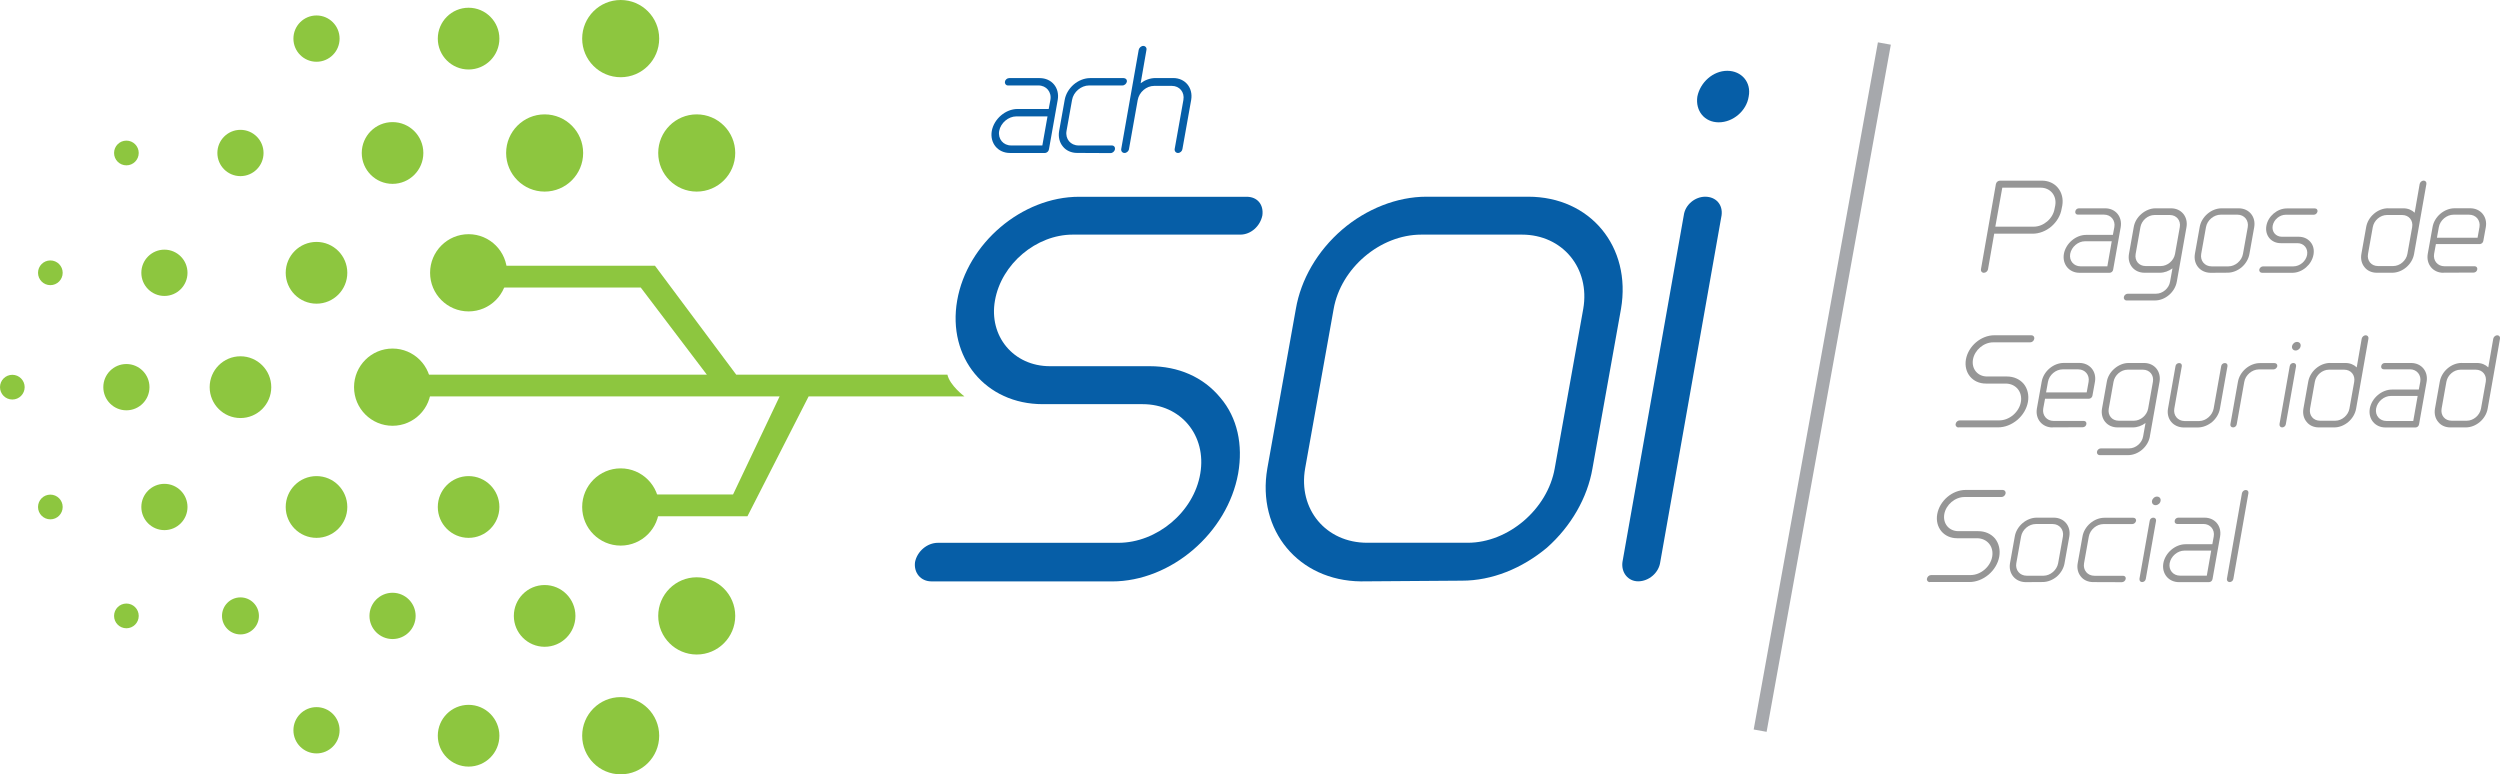 <svg width="381" height="118" viewBox="0 0 381 118" fill="none" xmlns="http://www.w3.org/2000/svg">
<g clip-path="url(#clip0_8_983)">
<path d="M287.178 6.632L268.246 111.352" stroke="#A6A8AC" stroke-width="2" stroke-miterlimit="10"/>
<path d="M141.95 88.602C140.319 88.602 139.235 87.29 139.45 85.663C139.773 84.028 141.296 82.725 142.927 82.725H170.426C176.295 82.725 181.949 78.044 182.926 72.159C183.903 66.383 179.995 61.594 174.126 61.594H158.911C150.22 61.594 144.351 54.514 145.874 45.791C147.397 37.067 155.766 29.988 164.458 29.988H189.995C191.626 29.988 192.603 31.183 192.387 32.818C192.065 34.453 190.649 35.756 189.018 35.756H163.481C157.935 35.756 152.612 40.221 151.635 45.782C150.658 51.227 154.458 55.809 160.004 55.809H175.219C179.565 55.809 183.373 57.444 185.98 60.606C188.588 63.66 189.457 67.794 188.695 72.159C187.065 81.206 178.48 88.61 169.458 88.61H141.958L141.95 88.602Z" fill="#065EA7"/>
<path d="M207.379 88.602C197.925 88.494 191.51 80.866 193.141 71.388L197.487 47.085C198.248 42.62 200.748 38.263 204.548 34.992C208.24 31.83 212.917 29.979 217.37 29.979H232.908C242.361 29.979 248.669 37.607 247.038 47.085L242.692 71.388C241.931 75.853 239.431 80.21 235.739 83.481C231.939 86.643 227.37 88.494 222.809 88.494L207.379 88.602ZM216.617 35.756C210.317 35.756 204.341 40.877 203.248 47.085L198.902 71.388C197.818 77.596 202.056 82.717 208.356 82.717H223.678C229.87 82.717 235.847 77.596 236.939 71.388L241.285 47.085C242.37 40.877 238.131 35.756 231.939 35.756H216.617Z" fill="#065EA7"/>
<path d="M247.262 85.655L256.608 32.81C256.823 31.174 258.346 29.979 259.869 29.979C261.5 29.979 262.584 31.174 262.369 32.81L253.023 85.655C252.808 87.29 251.285 88.593 249.654 88.593C248.131 88.593 247.047 87.282 247.262 85.655ZM258.677 14.716C259.116 12.541 261.069 10.79 263.238 10.79C265.407 10.79 266.93 12.533 266.5 14.716C266.177 16.899 264.107 18.642 261.938 18.642C259.77 18.642 258.354 16.899 258.677 14.716Z" fill="#065EA7"/>
<path d="M76.215 43.815H97.647L107.721 57.095H63.384V60.415H118.813L111.719 75.355H98.979V78.675H113.913L123.234 60.415H146.983C146.983 60.415 144.756 58.755 144.384 57.095H112.199L99.815 40.495H76.952L76.231 43.815H76.215Z" fill="#8DC63F"/>
<path d="M59.825 64.889C63.066 64.889 65.694 62.254 65.694 59.004C65.694 55.754 63.066 53.12 59.825 53.12C56.583 53.12 53.956 55.754 53.956 59.004C53.956 62.254 56.583 64.889 59.825 64.889Z" fill="#8DC63F"/>
<path d="M71.414 47.459C74.655 47.459 77.283 44.824 77.283 41.574C77.283 38.324 74.655 35.69 71.414 35.69C68.172 35.69 65.545 38.324 65.545 41.574C65.545 44.824 68.172 47.459 71.414 47.459Z" fill="#8DC63F"/>
<path d="M71.414 10.591C74.006 10.591 76.107 8.484 76.107 5.885C76.107 3.286 74.006 1.179 71.414 1.179C68.822 1.179 66.72 3.286 66.72 5.885C66.72 8.484 68.822 10.591 71.414 10.591Z" fill="#8DC63F"/>
<path d="M71.414 81.97C74.006 81.97 76.107 79.863 76.107 77.264C76.107 74.665 74.006 72.558 71.414 72.558C68.822 72.558 66.72 74.665 66.72 77.264C66.72 79.863 68.822 81.97 71.414 81.97Z" fill="#8DC63F"/>
<path d="M71.414 116.83C74.006 116.83 76.107 114.723 76.107 112.124C76.107 109.525 74.006 107.418 71.414 107.418C68.822 107.418 66.72 109.525 66.72 112.124C66.72 114.723 68.822 116.83 71.414 116.83Z" fill="#8DC63F"/>
<path d="M83.003 29.199C86.244 29.199 88.872 26.564 88.872 23.314C88.872 20.064 86.244 17.43 83.003 17.43C79.761 17.43 77.134 20.064 77.134 23.314C77.134 26.564 79.761 29.199 83.003 29.199Z" fill="#8DC63F"/>
<path d="M83.003 98.57C85.595 98.57 87.696 96.463 87.696 93.864C87.696 91.265 85.595 89.158 83.003 89.158C80.411 89.158 78.309 91.265 78.309 93.864C78.309 96.463 80.411 98.57 83.003 98.57Z" fill="#8DC63F"/>
<path d="M94.592 11.769C97.833 11.769 100.461 9.135 100.461 5.885C100.461 2.635 97.833 0 94.592 0C91.351 0 88.723 2.635 88.723 5.885C88.723 9.135 91.351 11.769 94.592 11.769Z" fill="#8DC63F"/>
<path d="M94.592 83.149C97.833 83.149 100.461 80.514 100.461 77.264C100.461 74.014 97.833 71.379 94.592 71.379C91.351 71.379 88.723 74.014 88.723 77.264C88.723 80.514 91.351 83.149 94.592 83.149Z" fill="#8DC63F"/>
<path d="M94.592 118.008C97.833 118.008 100.461 115.374 100.461 112.124C100.461 108.874 97.833 106.239 94.592 106.239C91.351 106.239 88.723 108.874 88.723 112.124C88.723 115.374 91.351 118.008 94.592 118.008Z" fill="#8DC63F"/>
<path d="M106.181 29.199C109.422 29.199 112.05 26.564 112.05 23.314C112.05 20.064 109.422 17.43 106.181 17.43C102.94 17.43 100.312 20.064 100.312 23.314C100.312 26.564 102.94 29.199 106.181 29.199Z" fill="#8DC63F"/>
<path d="M106.181 99.749C109.422 99.749 112.05 97.114 112.05 93.864C112.05 90.614 109.422 87.979 106.181 87.979C102.94 87.979 100.312 90.614 100.312 93.864C100.312 97.114 102.94 99.749 106.181 99.749Z" fill="#8DC63F"/>
<path d="M48.236 46.28C50.828 46.28 52.929 44.173 52.929 41.574C52.929 38.975 50.828 36.868 48.236 36.868C45.643 36.868 43.542 38.975 43.542 41.574C43.542 44.173 45.643 46.28 48.236 46.28Z" fill="#8DC63F"/>
<path d="M48.236 9.412C50.178 9.412 51.754 7.833 51.754 5.885C51.754 3.936 50.178 2.357 48.236 2.357C46.292 2.357 44.717 3.936 44.717 5.885C44.717 7.833 46.292 9.412 48.236 9.412Z" fill="#8DC63F"/>
<path d="M48.236 114.821C50.178 114.821 51.754 113.242 51.754 111.294C51.754 109.345 50.178 107.766 48.236 107.766C46.292 107.766 44.717 109.345 44.717 111.294C44.717 113.242 46.292 114.821 48.236 114.821Z" fill="#8DC63F"/>
<path d="M48.236 81.97C50.828 81.97 52.929 79.863 52.929 77.264C52.929 74.665 50.828 72.558 48.236 72.558C45.643 72.558 43.542 74.665 43.542 77.264C43.542 79.863 45.643 81.97 48.236 81.97Z" fill="#8DC63F"/>
<path d="M59.825 28.02C62.417 28.02 64.518 25.913 64.518 23.314C64.518 20.715 62.417 18.608 59.825 18.608C57.232 18.608 55.131 20.715 55.131 23.314C55.131 25.913 57.232 28.02 59.825 28.02Z" fill="#8DC63F"/>
<path d="M25.057 45.102C27 45.102 28.575 43.523 28.575 41.574C28.575 39.626 27 38.047 25.057 38.047C23.114 38.047 21.539 39.626 21.539 41.574C21.539 43.523 23.114 45.102 25.057 45.102Z" fill="#8DC63F"/>
<path d="M36.646 26.842C38.589 26.842 40.164 25.263 40.164 23.314C40.164 21.366 38.589 19.787 36.646 19.787C34.703 19.787 33.128 21.366 33.128 23.314C33.128 25.263 34.703 26.842 36.646 26.842Z" fill="#8DC63F"/>
<path d="M25.057 80.791C27 80.791 28.575 79.212 28.575 77.264C28.575 75.316 27 73.737 25.057 73.737C23.114 73.737 21.539 75.316 21.539 77.264C21.539 79.212 23.114 80.791 25.057 80.791Z" fill="#8DC63F"/>
<path d="M36.646 96.686C38.201 96.686 39.461 95.422 39.461 93.864C39.461 92.305 38.201 91.042 36.646 91.042C35.092 91.042 33.832 92.305 33.832 93.864C33.832 95.422 35.092 96.686 36.646 96.686Z" fill="#8DC63F"/>
<path d="M59.825 97.391C61.768 97.391 63.343 95.812 63.343 93.864C63.343 91.916 61.768 90.336 59.825 90.336C57.882 90.336 56.306 91.916 56.306 93.864C56.306 95.812 57.882 97.391 59.825 97.391Z" fill="#8DC63F"/>
<path d="M36.646 63.71C39.239 63.71 41.34 61.603 41.34 59.004C41.34 56.405 39.239 54.298 36.646 54.298C34.054 54.298 31.953 56.405 31.953 59.004C31.953 61.603 34.054 63.71 36.646 63.71Z" fill="#8DC63F"/>
<path d="M7.674 43.458C8.711 43.458 9.553 42.615 9.553 41.574C9.553 40.534 8.711 39.69 7.674 39.69C6.636 39.69 5.795 40.534 5.795 41.574C5.795 42.615 6.636 43.458 7.674 43.458Z" fill="#8DC63F"/>
<path d="M7.674 79.148C8.711 79.148 9.553 78.305 9.553 77.264C9.553 76.223 8.711 75.38 7.674 75.38C6.636 75.38 5.795 76.223 5.795 77.264C5.795 78.305 6.636 79.148 7.674 79.148Z" fill="#8DC63F"/>
<path d="M19.263 25.199C20.301 25.199 21.142 24.355 21.142 23.314C21.142 22.274 20.301 21.43 19.263 21.43C18.225 21.43 17.384 22.274 17.384 23.314C17.384 24.355 18.225 25.199 19.263 25.199Z" fill="#8DC63F"/>
<path d="M19.263 62.532C21.206 62.532 22.781 60.952 22.781 59.004C22.781 57.056 21.206 55.477 19.263 55.477C17.32 55.477 15.745 57.056 15.745 59.004C15.745 60.952 17.32 62.532 19.263 62.532Z" fill="#8DC63F"/>
<path d="M1.879 60.888C2.917 60.888 3.758 60.045 3.758 59.004C3.758 57.964 2.917 57.12 1.879 57.12C0.841 57.12 0 57.964 0 59.004C0 60.045 0.841 60.888 1.879 60.888Z" fill="#8DC63F"/>
<path d="M19.263 95.748C20.301 95.748 21.142 94.904 21.142 93.864C21.142 92.823 20.301 91.98 19.263 91.98C18.225 91.98 17.384 92.823 17.384 93.864C17.384 94.904 18.225 95.748 19.263 95.748Z" fill="#8DC63F"/>
<path d="M301.896 41.043L304.173 28.062C304.222 27.771 304.495 27.531 304.793 27.531H311.184C312.186 27.531 313.063 27.929 313.643 28.643C314.222 29.357 314.462 30.303 314.296 31.307L314.189 31.838C314.023 32.859 313.444 33.814 312.624 34.519C311.788 35.233 310.77 35.615 309.76 35.615H303.916L302.972 41.043C302.914 41.334 302.641 41.574 302.335 41.574C302.045 41.574 301.846 41.334 301.896 41.043ZM304.098 34.544H309.942C311.416 34.544 312.856 33.341 313.113 31.838L313.22 31.307C313.477 29.813 312.475 28.602 310.994 28.602H305.149L304.09 34.536L304.098 34.544Z" fill="#969696"/>
<path d="M316.921 41.574C315.34 41.574 314.263 40.279 314.537 38.686C314.826 37.101 316.341 35.798 317.922 35.798H322.003L322.227 34.611C322.409 33.573 321.697 32.71 320.662 32.71H316.656C316.399 32.71 316.217 32.494 316.275 32.22C316.308 31.946 316.565 31.747 316.821 31.747H320.828C322.409 31.747 323.468 33.025 323.195 34.619L322.045 41.085C322.012 41.358 321.771 41.574 321.498 41.574H316.929H316.921ZM317.757 36.769C316.697 36.769 315.695 37.623 315.497 38.686C315.315 39.723 316.027 40.587 317.078 40.587H321.159L321.829 36.769H317.748H317.757Z" fill="#969696"/>
<path d="M331.746 42.919C331.473 44.513 329.983 45.791 328.41 45.791H324.098C323.808 45.791 323.626 45.55 323.675 45.276C323.708 45.002 323.99 44.761 324.28 44.761H328.592C329.594 44.761 330.563 43.94 330.72 42.919L331.084 40.894C330.521 41.317 329.842 41.566 329.155 41.566H326.821C325.24 41.566 324.18 40.288 324.454 38.703L325.182 34.611C325.306 33.847 325.728 33.133 326.349 32.602C326.987 32.054 327.756 31.747 328.501 31.747H330.869C332.433 31.747 333.493 33.025 333.22 34.619L331.746 42.927V42.919ZM332.202 34.611C332.384 33.59 331.688 32.768 330.687 32.768H328.352C327.334 32.768 326.382 33.59 326.2 34.611L325.472 38.703C325.29 39.723 325.968 40.545 326.987 40.545H329.321C330.323 40.545 331.291 39.723 331.473 38.703L332.202 34.611Z" fill="#969696"/>
<path d="M336.887 41.574C335.306 41.558 334.23 40.279 334.503 38.686L335.231 34.611C335.355 33.864 335.778 33.133 336.415 32.586C337.036 32.054 337.814 31.747 338.567 31.747H341.175C342.756 31.747 343.816 33.025 343.542 34.619L342.814 38.694C342.69 39.441 342.268 40.172 341.647 40.719C341.009 41.251 340.248 41.558 339.478 41.558L336.895 41.574H336.887ZM338.435 32.718C337.375 32.718 336.374 33.573 336.192 34.619L335.463 38.694C335.281 39.732 335.993 40.595 337.044 40.595H339.61C340.645 40.595 341.647 39.74 341.829 38.694L342.557 34.619C342.739 33.581 342.027 32.718 340.993 32.718H338.427H338.435Z" fill="#969696"/>
<path d="M344.734 41.574C344.461 41.574 344.279 41.358 344.312 41.085C344.37 40.811 344.627 40.595 344.9 40.595H349.511C350.496 40.595 351.44 39.806 351.605 38.827C351.771 37.856 351.108 37.059 350.132 37.059H347.582C346.125 37.059 345.14 35.872 345.397 34.411C345.653 32.951 347.052 31.764 348.509 31.764H352.789C353.062 31.764 353.228 31.963 353.186 32.237C353.128 32.511 352.896 32.727 352.623 32.727H348.344C347.416 32.727 346.522 33.474 346.357 34.403C346.191 35.316 346.829 36.08 347.764 36.08H350.314C351.042 36.08 351.68 36.354 352.118 36.885C352.557 37.399 352.706 38.088 352.574 38.819C352.3 40.338 350.86 41.574 349.353 41.574H344.743H344.734Z" fill="#969696"/>
<path d="M363.947 31.747H366.282C366.977 31.747 367.573 32.005 367.995 32.419L368.757 28.037C368.815 27.763 369.088 27.523 369.361 27.523C369.651 27.523 369.833 27.763 369.783 28.037L367.904 38.703C367.631 40.288 366.141 41.566 364.568 41.566H362.201C361.456 41.566 360.777 41.259 360.363 40.728C359.908 40.18 359.742 39.466 359.875 38.703L360.603 34.611C360.876 33.017 362.366 31.739 363.956 31.739L363.947 31.747ZM360.885 38.703C360.702 39.723 361.381 40.545 362.399 40.545H364.734C365.735 40.545 366.704 39.723 366.886 38.703L367.615 34.611C367.797 33.59 367.101 32.768 366.1 32.768H363.765C362.747 32.768 361.795 33.59 361.613 34.611L360.885 38.703Z" fill="#969696"/>
<path d="M372.374 41.574C370.793 41.574 369.717 40.279 369.99 38.686L370.719 34.611C370.992 33.017 372.507 31.739 374.088 31.739H376.455C378.037 31.739 379.113 33.017 378.84 34.611L378.459 36.711C378.426 36.984 378.169 37.2 377.896 37.2H371.232L370.959 38.678C370.777 39.715 371.489 40.578 372.54 40.578H377.151C377.407 40.578 377.59 40.794 377.532 41.068C377.498 41.342 377.242 41.541 376.985 41.541L372.374 41.558V41.574ZM373.922 32.718C372.863 32.718 371.861 33.573 371.679 34.619L371.389 36.229H377.581L377.871 34.619C378.053 33.581 377.341 32.718 376.282 32.718H373.914H373.922Z" fill="#969696"/>
<path d="M298.494 65.146C298.188 65.146 297.981 64.905 298.039 64.615C298.088 64.308 298.361 64.067 298.676 64.067H304.686C306.234 64.067 307.707 62.806 307.98 61.27C308.253 59.718 307.219 58.473 305.687 58.456H302.649C300.613 58.456 299.264 56.813 299.603 54.788C299.967 52.746 301.896 51.094 303.941 51.094H309.586C309.876 51.094 310.075 51.335 310.025 51.626C309.975 51.933 309.702 52.173 309.404 52.173H303.759C302.318 52.173 300.936 53.344 300.679 54.788C300.439 56.215 301.391 57.377 302.831 57.377H305.853C306.888 57.377 307.798 57.776 308.419 58.506C309.007 59.236 309.239 60.224 309.056 61.262C308.874 62.283 308.295 63.27 307.434 64.001C306.557 64.731 305.538 65.129 304.504 65.129H298.494V65.146Z" fill="#969696"/>
<path d="M312.806 65.146C311.225 65.146 310.149 63.851 310.422 62.258L311.151 58.182C311.424 56.589 312.939 55.311 314.52 55.311H316.887C318.469 55.311 319.545 56.589 319.272 58.182L318.891 60.282C318.858 60.556 318.601 60.772 318.328 60.772H311.664L311.391 62.249C311.209 63.287 311.921 64.15 312.972 64.15H317.583C317.839 64.15 318.022 64.366 317.964 64.64C317.93 64.914 317.674 65.113 317.417 65.113L312.806 65.129V65.146ZM314.354 56.29C313.295 56.29 312.293 57.145 312.111 58.191L311.821 59.801H318.013L318.303 58.191C318.485 57.153 317.773 56.29 316.722 56.29H314.354Z" fill="#969696"/>
<path d="M327.649 66.491C327.376 68.084 325.886 69.362 324.313 69.362H320C319.71 69.362 319.528 69.122 319.578 68.848C319.611 68.574 319.884 68.333 320.174 68.333H324.487C325.488 68.333 326.457 67.512 326.614 66.491L326.978 64.466C326.415 64.889 325.737 65.138 325.049 65.138H322.715C321.126 65.138 320.074 63.86 320.348 62.274L321.076 58.182C321.2 57.419 321.622 56.705 322.243 56.174C322.881 55.626 323.642 55.319 324.395 55.319H326.763C328.327 55.319 329.387 56.597 329.114 58.191L327.64 66.499L327.649 66.491ZM328.104 58.182C328.286 57.161 327.591 56.34 326.589 56.34H324.255C323.237 56.34 322.285 57.161 322.102 58.182L321.374 62.274C321.192 63.295 321.862 64.117 322.889 64.117H325.223C326.225 64.117 327.193 63.295 327.376 62.274L328.104 58.182Z" fill="#969696"/>
<path d="M332.748 65.146C332.003 65.129 331.324 64.814 330.894 64.291C330.438 63.743 330.273 63.013 330.405 62.266L331.548 55.8C331.581 55.526 331.837 55.327 332.111 55.327C332.367 55.327 332.549 55.526 332.508 55.8L331.366 62.266C331.183 63.287 331.879 64.15 332.914 64.167H335.173C336.192 64.15 337.177 63.287 337.359 62.266L338.509 55.8C338.543 55.526 338.799 55.327 339.072 55.327C339.345 55.327 339.511 55.526 339.47 55.8L338.319 62.266C338.195 63.013 337.773 63.743 337.152 64.291C336.514 64.822 335.753 65.129 334.983 65.146H332.74H332.748Z" fill="#969696"/>
<path d="M339.908 64.665L341.059 58.199C341.183 57.452 341.605 56.722 342.243 56.174C342.864 55.643 343.65 55.336 344.395 55.336H346.638C346.912 55.336 347.094 55.535 347.061 55.809C347.003 56.083 346.746 56.298 346.473 56.298H344.229C343.195 56.315 342.193 57.178 342.028 58.199L340.877 64.665C340.827 64.939 340.587 65.138 340.331 65.138C340.057 65.138 339.859 64.939 339.908 64.665Z" fill="#969696"/>
<path d="M347.392 64.648L348.956 55.792C348.989 55.518 349.246 55.319 349.502 55.319C349.776 55.319 349.958 55.518 349.925 55.792L348.36 64.648C348.327 64.922 348.07 65.138 347.797 65.138C347.541 65.138 347.358 64.922 347.4 64.648H347.392ZM349.304 52.763C349.378 52.397 349.701 52.107 350.065 52.107C350.43 52.107 350.686 52.397 350.612 52.763C350.554 53.128 350.214 53.418 349.85 53.418C349.486 53.418 349.246 53.128 349.304 52.763Z" fill="#969696"/>
<path d="M355.115 55.319H357.449C358.145 55.319 358.741 55.576 359.163 55.991L359.924 51.609C359.982 51.335 360.255 51.094 360.529 51.094C360.818 51.094 361.001 51.335 360.951 51.609L359.072 62.274C358.799 63.86 357.309 65.138 355.736 65.138H353.368C352.623 65.138 351.944 64.831 351.531 64.299C351.075 63.752 350.91 63.038 351.042 62.274L351.771 58.182C352.044 56.589 353.534 55.311 355.123 55.311L355.115 55.319ZM352.052 62.274C351.87 63.295 352.549 64.117 353.567 64.117H355.901C356.903 64.117 357.871 63.295 358.054 62.274L358.782 58.182C358.964 57.161 358.269 56.34 357.267 56.34H354.933C353.915 56.34 352.963 57.161 352.781 58.182L352.052 62.274Z" fill="#969696"/>
<path d="M363.542 65.146C361.961 65.146 360.885 63.851 361.158 62.258C361.447 60.672 362.962 59.369 364.543 59.369H368.624L368.848 58.182C369.03 57.145 368.318 56.282 367.283 56.282H363.277C363.02 56.282 362.838 56.066 362.896 55.792C362.929 55.518 363.186 55.319 363.442 55.319H367.449C369.03 55.319 370.09 56.597 369.816 58.191L368.666 64.656C368.633 64.93 368.393 65.146 368.119 65.146H363.55H363.542ZM364.378 60.34C363.318 60.34 362.317 61.195 362.118 62.258C361.936 63.295 362.648 64.158 363.699 64.158H367.78L368.451 60.34H364.37H364.378Z" fill="#969696"/>
<path d="M375.164 55.319H377.498C378.194 55.319 378.79 55.576 379.212 55.991L379.974 51.609C380.032 51.335 380.305 51.094 380.578 51.094C380.868 51.094 381.05 51.335 381 51.609L379.121 62.274C378.848 63.86 377.358 65.138 375.785 65.138H373.417C372.672 65.138 371.994 64.831 371.58 64.299C371.124 63.752 370.959 63.038 371.091 62.274L371.82 58.182C372.093 56.589 373.583 55.311 375.172 55.311L375.164 55.319ZM372.101 62.274C371.919 63.295 372.598 64.117 373.616 64.117H375.951C376.952 64.117 377.921 63.295 378.103 62.274L378.831 58.182C379.013 57.161 378.318 56.34 377.316 56.34H374.982C373.964 56.34 373.012 57.161 372.83 58.182L372.101 62.274Z" fill="#969696"/>
<path d="M294.123 88.718C293.809 88.718 293.61 88.477 293.668 88.187C293.726 87.88 293.999 87.639 294.305 87.639H300.315C301.863 87.639 303.336 86.377 303.61 84.842C303.883 83.29 302.848 82.045 301.317 82.028H298.27C296.234 82.028 294.885 80.385 295.232 78.359C295.597 76.318 297.525 74.666 299.57 74.666H305.216C305.505 74.666 305.704 74.907 305.654 75.197C305.596 75.504 305.323 75.745 305.033 75.745H299.388C297.948 75.745 296.565 76.915 296.309 78.359C296.068 79.787 297.02 80.949 298.461 80.949H301.482C302.517 80.949 303.436 81.347 304.048 82.078C304.628 82.808 304.868 83.796 304.686 84.834C304.504 85.854 303.924 86.842 303.063 87.573C302.186 88.303 301.168 88.701 300.133 88.701H294.123V88.718Z" fill="#969696"/>
<path d="M308.709 88.718C307.128 88.701 306.052 87.423 306.325 85.829L307.053 81.754C307.177 81.007 307.6 80.277 308.237 79.729C308.858 79.198 309.644 78.891 310.389 78.891H312.997C314.578 78.891 315.637 80.169 315.364 81.763L314.636 85.838C314.512 86.585 314.089 87.315 313.469 87.863C312.831 88.394 312.061 88.701 311.3 88.701L308.717 88.718H308.709ZM310.257 79.862C309.197 79.862 308.196 80.717 308.013 81.763L307.285 85.838C307.103 86.875 307.815 87.739 308.866 87.739H311.432C312.467 87.739 313.469 86.884 313.659 85.838L314.387 81.763C314.57 80.725 313.858 79.862 312.823 79.862H310.257Z" fill="#969696"/>
<path d="M323.957 88.237C323.899 88.51 323.642 88.726 323.369 88.726L318.982 88.71C318.237 88.71 317.541 88.403 317.127 87.871C316.672 87.323 316.507 86.593 316.639 85.846L317.368 81.771C317.492 81.024 317.914 80.293 318.551 79.746C319.172 79.214 319.95 78.907 320.704 78.907H325.116C325.389 78.907 325.571 79.106 325.538 79.38C325.48 79.654 325.223 79.87 324.95 79.87H320.579C319.52 79.87 318.518 80.725 318.336 81.771L317.608 85.846C317.425 86.884 318.137 87.747 319.189 87.747H323.559C323.833 87.747 324.015 87.963 323.957 88.237Z" fill="#969696"/>
<path d="M326.051 88.22L327.616 79.364C327.649 79.09 327.905 78.891 328.162 78.891C328.435 78.891 328.617 79.09 328.584 79.364L327.02 88.22C326.987 88.494 326.73 88.71 326.457 88.71C326.2 88.71 326.018 88.494 326.059 88.22H326.051ZM327.963 76.334C328.038 75.969 328.361 75.679 328.725 75.679C329.089 75.679 329.346 75.969 329.271 76.334C329.222 76.7 328.874 76.99 328.51 76.99C328.145 76.99 327.905 76.7 327.963 76.334Z" fill="#969696"/>
<path d="M332.077 88.718C330.496 88.718 329.42 87.423 329.693 85.829C329.983 84.244 331.498 82.941 333.079 82.941H337.16L337.375 81.754C337.557 80.717 336.846 79.853 335.811 79.853H331.804C331.548 79.853 331.366 79.638 331.423 79.364C331.457 79.09 331.713 78.891 331.97 78.891H335.976C337.557 78.891 338.617 80.169 338.344 81.763L337.193 88.228C337.16 88.502 336.92 88.718 336.647 88.718H332.077ZM332.914 83.912C331.854 83.912 330.852 84.767 330.654 85.829C330.472 86.867 331.183 87.73 332.235 87.73H336.316L336.986 83.912H332.905H332.914Z" fill="#969696"/>
<path d="M339.379 88.22L341.671 75.164C341.729 74.89 341.986 74.674 342.259 74.674C342.532 74.674 342.715 74.89 342.657 75.164L340.364 88.22C340.33 88.494 340.074 88.71 339.801 88.71C339.527 88.71 339.345 88.494 339.379 88.22Z" fill="#969696"/>
<path d="M153.92 23.314C152.082 23.314 150.832 21.812 151.147 19.961C151.486 18.119 153.241 16.608 155.079 16.608H159.822L160.079 15.23C160.294 14.019 159.466 13.023 158.257 13.023H153.605C153.307 13.023 153.1 12.765 153.158 12.45C153.2 12.134 153.498 11.902 153.796 11.902H158.448C160.286 11.902 161.519 13.388 161.196 15.23L159.863 22.742C159.822 23.057 159.549 23.314 159.226 23.314H153.912H153.92ZM154.897 17.737C153.672 17.737 152.504 18.733 152.273 19.961C152.066 21.173 152.885 22.169 154.11 22.169H158.853L159.64 17.737H154.905H154.897Z" fill="#065EA7"/>
<path d="M169.921 22.758C169.855 23.074 169.565 23.331 169.242 23.331L164.143 23.306C163.274 23.306 162.471 22.949 161.983 22.327C161.453 21.688 161.262 20.841 161.411 19.97L162.256 15.239C162.405 14.367 162.893 13.521 163.63 12.882C164.35 12.267 165.261 11.902 166.13 11.902H171.246C171.56 11.902 171.775 12.134 171.734 12.45C171.668 12.765 171.378 13.023 171.055 13.023H165.981C164.756 13.023 163.588 14.019 163.382 15.23L162.537 19.961C162.33 21.173 163.15 22.169 164.375 22.169H169.449C169.764 22.169 169.979 22.426 169.913 22.742L169.921 22.758Z" fill="#065EA7"/>
<path d="M181.535 15.23L180.202 22.717C180.161 23.032 179.863 23.314 179.523 23.314C179.209 23.314 178.977 23.041 179.019 22.717L180.351 15.23C180.558 14.043 179.755 13.089 178.596 13.089H175.889C174.706 13.089 173.605 14.043 173.39 15.23L172.057 22.717C172.015 23.032 171.701 23.314 171.378 23.314C171.055 23.314 170.823 23.041 170.873 22.717L173.539 7.594C173.605 7.279 173.919 6.997 174.234 6.997C174.548 6.997 174.789 7.271 174.722 7.594L173.837 12.682C174.491 12.193 175.293 11.894 176.096 11.894H178.803C180.624 11.894 181.85 13.38 181.535 15.222V15.23Z" fill="#065EA7"/>
</g>
<defs>
<clipPath id="clip0_8_983">
<rect width="381" height="118" fill="white"/>
</clipPath>
</defs>
</svg>
